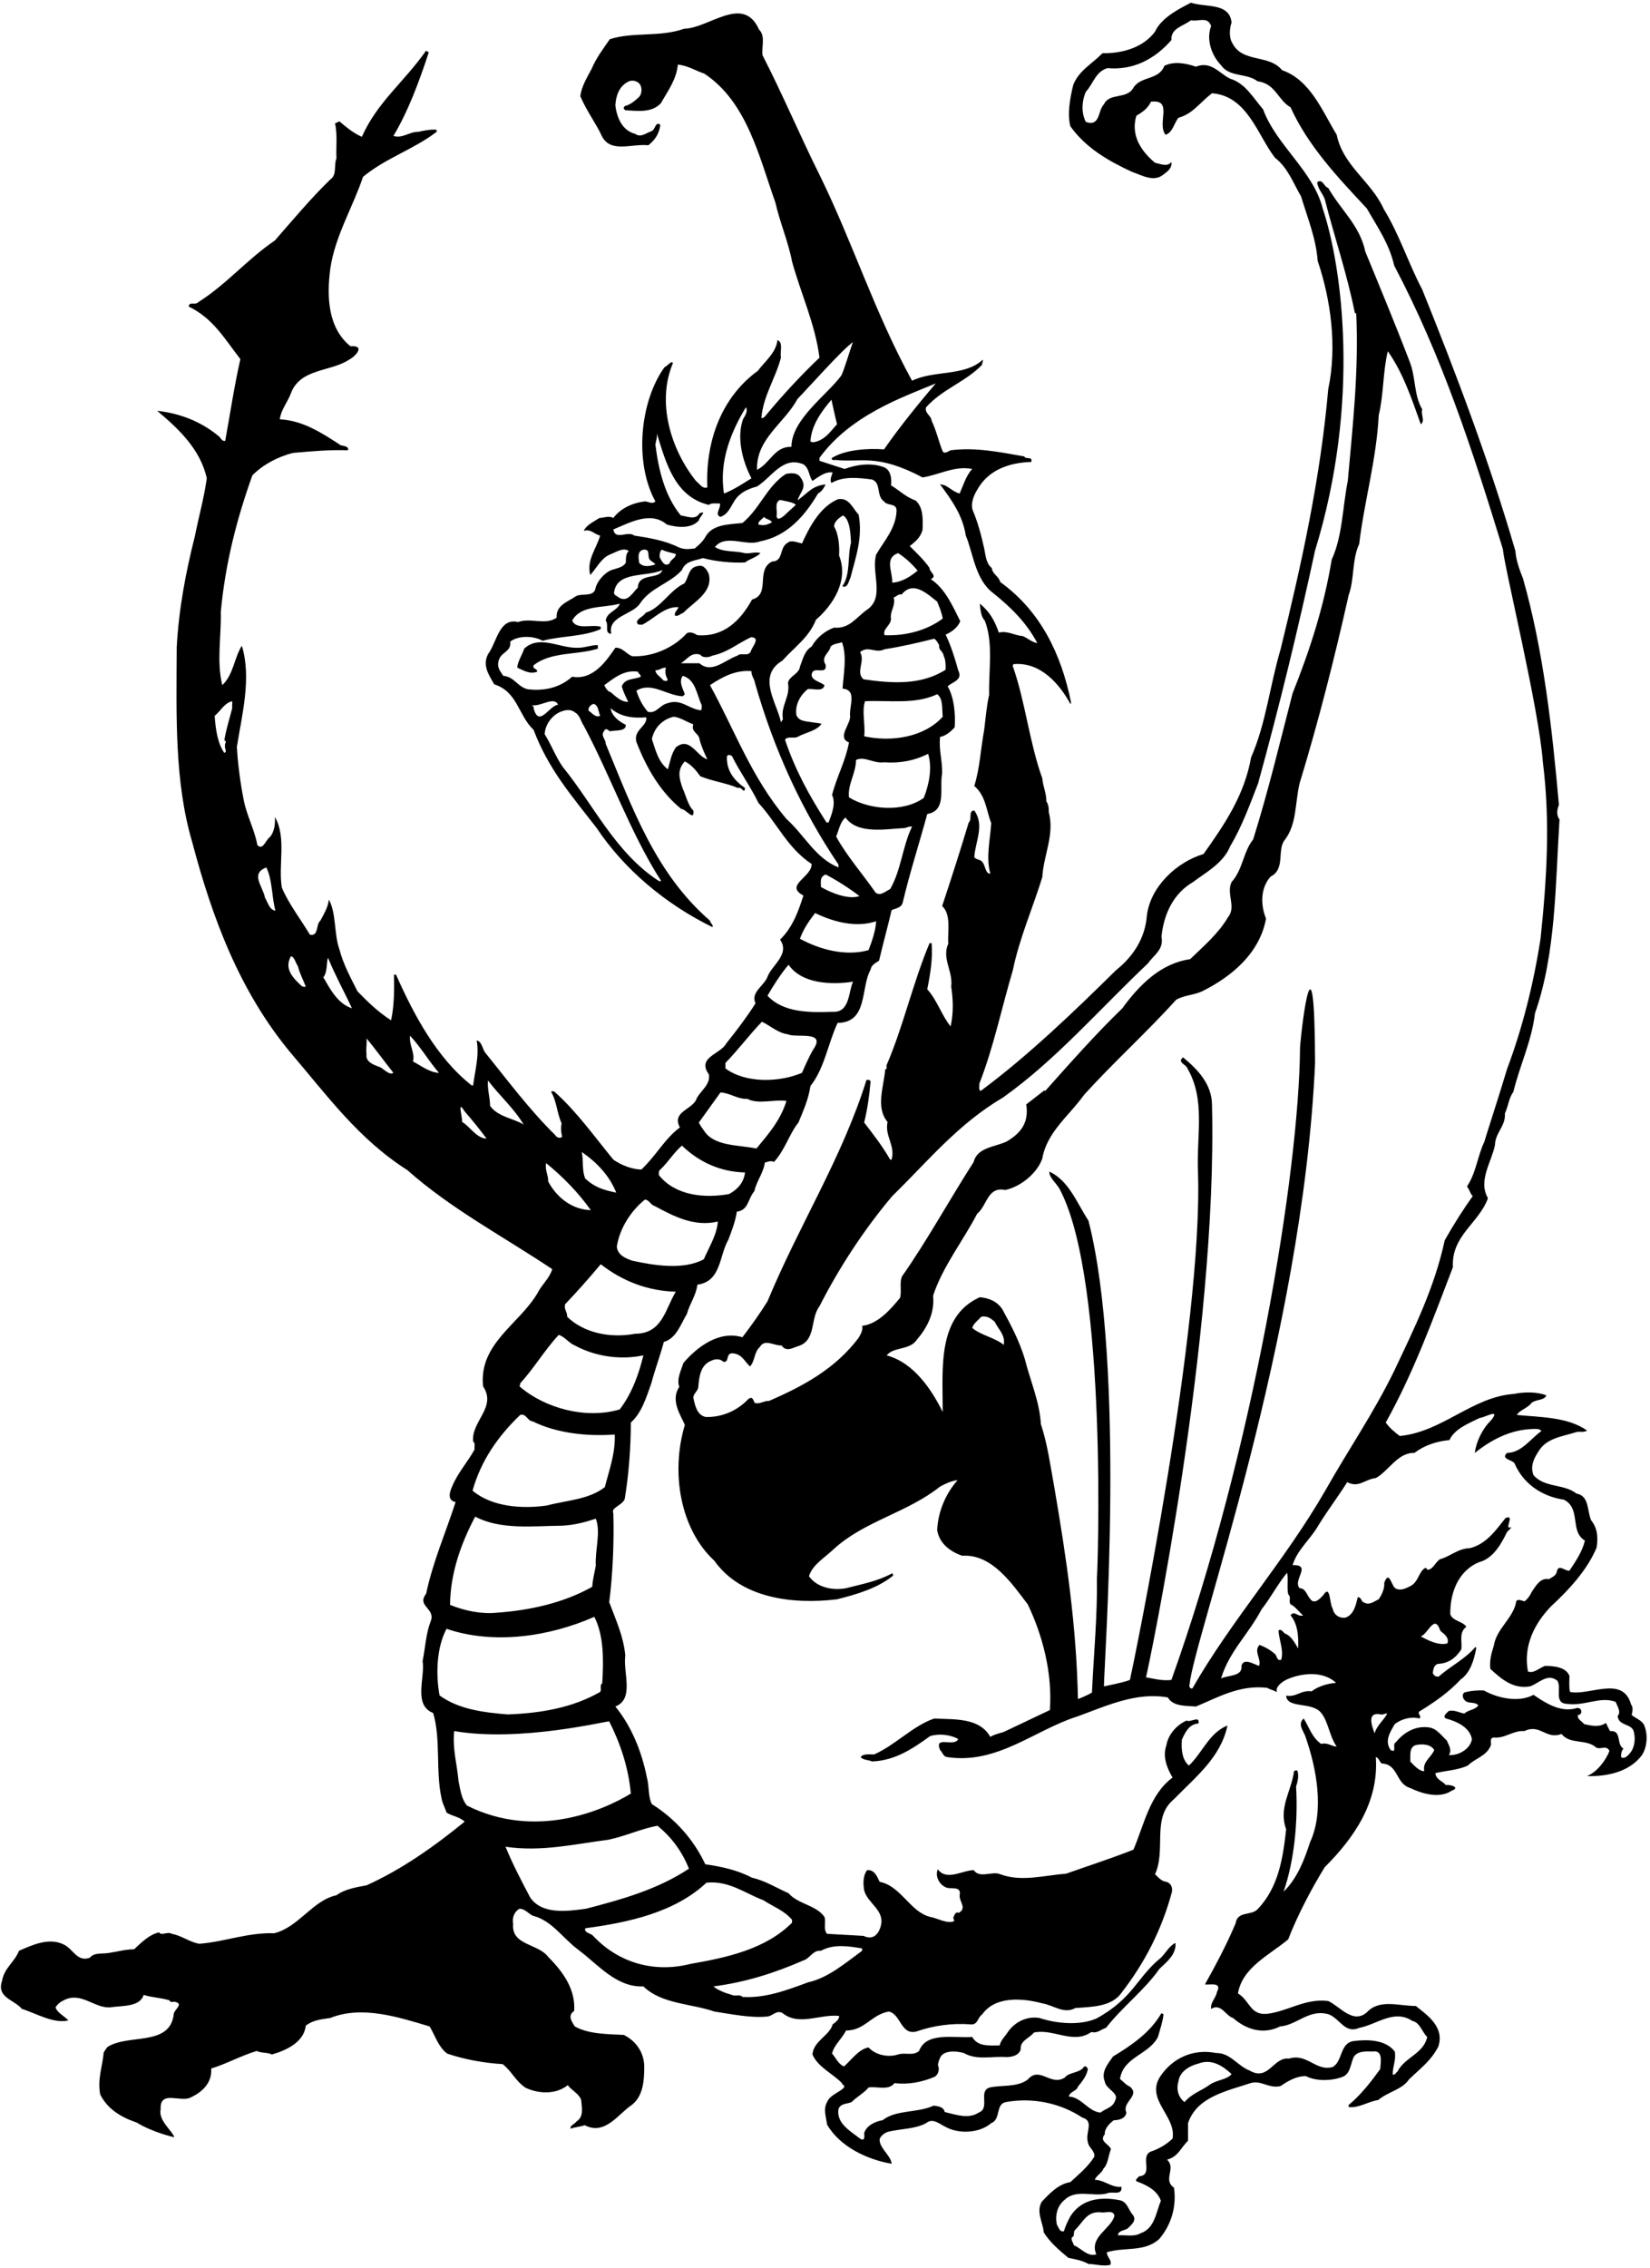 <?xml version="1.0" encoding="UTF-8"?>
<svg xmlns="http://www.w3.org/2000/svg" xmlns:xlink="http://www.w3.org/1999/xlink" width="452pt" height="621pt" viewBox="0 0 452 621" version="1.1">
<g id="surface1">
<path style=" stroke:none;fill-rule:nonzero;fill:rgb(0%,0%,0%);fill-opacity:1;" d="M 450.25 472.102 C 449.371 470.902 448.172 470.578 446.973 469.621 C 447.211 468.742 447.449 467.461 446.812 466.742 C 444.57 458.66 435.449 464.422 430.09 463.301 C 429.77 461.941 429.93 460.34 429.93 458.902 C 428.973 456.5 425.77 456.18 423.211 456.18 C 421.691 456.742 420.09 458.34 418.57 457.699 C 417.211 450.66 420.41 444.5 424.891 439.859 C 429.852 435.301 434.891 429.781 437.371 423.781 C 437.852 420.82 437.531 418.34 435.852 416.262 C 434.73 413.539 435.371 409.621 431.852 408.98 C 428.41 406.262 423.133 407.461 420.09 403.941 C 419.133 401.539 420.172 399.379 421.449 397.461 C 423.531 393.859 427.852 393.379 431.449 392.262 C 432.41 391.781 434.012 392.422 434.73 391.699 C 429.449 388.02 422.25 388.102 415.531 387.461 C 416.25 386.102 418.492 385.621 419.531 384.18 C 420.73 383.141 423.051 383.539 423.609 382.102 C 421.051 381.059 417.449 381.141 414.73 381.699 C 403.289 382.5 395.133 392.102 383.449 393.219 C 381.852 392.02 380.73 391.059 379.609 389.539 C 387.211 375.941 392.492 361.379 398.012 346.98 C 397.531 338.34 405.133 334.98 407.609 328.102 C 404.812 323.301 408.652 318.102 409.531 313.539 C 409.609 310.102 412.492 308.422 412.25 304.898 C 413.211 302.82 413.289 300.738 414.57 298.98 C 416.332 291.699 419.609 285.059 420.492 277.461 C 426.25 261.141 426.09 241.859 427.211 224.422 C 426.332 223.219 426.492 221.781 427.051 220.422 C 425.211 199.621 422.812 178.102 417.211 158.422 C 416.25 156.02 415.289 153.379 415.133 150.898 C 408.09 126.66 398.973 102.5 389.609 79.301 C 385.77 72.02 383.449 64.418 379.051 57.219 C 375.691 49.699 367.93 45.461 366.172 36.898 C 362.328 30.66 359.051 21.938 351.211 19.219 C 347.609 14.738 340.328 17.379 337.531 11.699 C 336.648 10.258 336.812 7.777 337.371 6.18 C 336.812 0.66 330.328 2.098 326.25 0.738 C 322.648 2.578 318.09 4.98 316.41 8.66 C 313.289 12.898 307.691 14.66 302.012 14.578 C 298.812 17.777 295.609 19.301 294.012 23.219 C 293.129 26.82 292.328 31.219 293.211 34.578 C 297.449 40.5 303.531 44.02 310.09 47.059 C 312.73 47.938 316.09 50.02 318.73 47.777 C 319.77 46.98 321.129 46.098 320.891 44.34 C 319.77 45.859 317.77 44.82 316.41 44.578 C 312.57 41.379 309.691 37.059 311.289 31.699 C 313.051 30.66 314.488 29.617 315.289 27.859 C 321.531 27.059 316.812 33.859 319.289 36.898 C 321.211 36.34 321.609 33.777 322.812 32.258 C 326.812 31.141 328.57 28.18 332.012 25.539 C 341.77 26.258 344.57 37.219 349.289 43.219 C 352.812 45.938 354.328 50.258 356.41 53.777 C 358.25 59.859 360.492 65.219 360.969 71.461 C 364.57 82.098 366.328 94.898 363.852 106.578 C 361.691 131.219 356.492 154.578 350.812 177.777 C 347.852 187.699 346.812 198.102 342.73 207.379 C 340.891 217.699 335.609 225.539 329.691 233.859 C 322.41 236.02 315.129 242.738 314.172 250.738 C 313.691 256.898 310.488 261.859 305.691 265.699 C 294.25 276.98 281.691 289.059 268.648 298.738 C 267.93 298.34 268.41 297.461 268.25 296.82 C 272.172 286.82 274.41 275.941 277.449 265.699 C 279.289 256.82 282.891 248.738 285.531 240.18 C 285.852 234.18 288.969 228.5 287.289 222.34 C 287.371 221.301 287.129 220.102 286.648 219.461 C 286.648 217.141 285.691 215.301 285.531 213.141 C 282.012 203.461 280.891 192.18 277.449 182.422 C 277.449 182.18 277.449 181.938 277.691 181.859 C 285.051 181.219 290.25 187.301 293.211 192.738 C 293.449 192.66 293.371 192.422 293.371 192.18 C 290.648 178.898 284.969 167.301 274.012 159.379 C 273.609 157.777 271.852 157.219 271.691 155.539 C 270.09 154.258 270.012 152.102 269.609 150.18 C 268.809 146.578 267.852 142.98 266.488 139.777 C 265.77 137.777 266.891 135.379 267.852 133.859 C 270.891 128.578 276.648 126.66 282.488 126.5 C 282.969 124.82 281.051 125.938 280.57 124.98 C 274.09 123.859 267.449 122.418 260.41 123.301 C 259.77 123.539 258.809 124.418 258.25 123.617 C 257.211 121.141 256.488 117.859 255.211 115.219 C 255.051 113.699 253.211 113.141 253.691 111.539 C 258.172 106.5 264.57 104.578 269.051 99.859 C 268.969 99.379 269.371 99.059 269.211 98.5 C 264.25 103.141 255.852 101.301 249.852 104.258 C 239.609 85.617 233.77 66.82 224.648 48.18 C 219.211 37.301 214.41 25.859 208.891 15.141 C 208.57 12.82 209.77 9.859 207.93 8.098 C 203.609 -1.66 194.172 7.777 187.449 7.859 C 180.73 10.258 173.449 8.66 167.051 10.738 C 165.211 13.379 163.289 15.938 162.09 18.82 C 160.809 21.219 159.289 23.699 158.969 26.34 C 160.648 30.34 163.289 33.777 164.969 37.461 C 167.449 41.938 173.051 39.301 177.609 39.777 C 179.531 38.258 180.57 36.578 180.891 34.18 C 179.531 33.059 179.531 35.617 178.41 35.938 C 176.969 36.418 175.531 37.777 174.012 36.66 C 170.488 35.777 168.969 32.258 168.57 28.82 C 168.73 26.34 169.531 23.777 171.852 22.5 C 172.891 21.777 174.488 22.02 175.289 23.059 C 175.93 24.02 175.852 25.617 175.129 26.5 C 174.09 27.461 172.648 28.738 171.289 28.98 C 170.73 29.379 170.73 29.777 171.289 30.18 C 174.891 30.418 178.57 30.898 181.051 28.258 C 182.891 24.98 185.289 21.859 185.691 17.699 C 188.41 17.938 190.57 19.379 192.969 20.18 C 204.648 27.938 207.93 42.898 212.41 55.461 C 213.609 60.82 216.012 66.418 216.969 71.617 C 219.449 80.578 223.289 88.66 224.488 97.938 C 219.371 102.82 214.328 108.258 209.691 113.859 C 209.531 114.18 208.809 114.66 208.57 114.418 C 209.129 108.258 212.41 103.699 213.93 97.938 C 213.609 96.34 214.648 93.699 212.969 93.141 C 212.648 96.578 209.289 99.219 207.609 101.539 C 197.77 108.66 193.211 120.66 193.77 133.461 C 192.41 133.938 191.77 132.578 190.648 131.699 C 183.691 122.98 179.852 110.098 184.328 99.461 C 184.09 98.5 182.809 100.258 182.012 100.578 C 175.289 109.938 173.691 126.66 179.531 137.301 C 178.648 138.18 177.609 137.301 176.648 137.301 C 173.289 137.699 169.93 139.219 168.012 141.859 C 166.891 141.141 165.449 141.777 164.172 141.859 C 162.73 142.82 160.57 143.777 159.93 145.379 C 161.852 144.738 162.809 146.34 164.41 146.66 C 163.289 150.422 160.648 153.379 161.691 157.461 C 163.449 155.539 164.648 152.898 167.051 151.859 C 168.73 151.219 170.809 149.777 172.25 150.898 C 171.449 151.539 171.449 152.82 171.449 154.02 C 170.891 155.219 169.289 155.539 168.012 155.938 C 165.93 156.422 163.371 159.219 163.051 161.461 C 162.25 163.461 159.449 162.422 157.852 163.219 C 155.531 164.82 152.25 165.699 152.488 169.141 C 149.449 171.301 145.289 169.059 141.93 170.34 C 136.73 169.059 136.09 175.938 133.688 179.141 C 132.09 182.258 133.93 184.82 135.371 187.379 C 141.852 189.461 141.93 195.859 146.172 199.859 C 150.25 210.66 156.57 217.859 163.449 226.738 C 170.969 238.02 182.25 247.539 195.129 253.859 C 195.609 253.379 194.488 252.738 194.488 252.102 C 179.531 239.141 173.289 221.379 165.93 203.699 C 165.93 202.262 164.41 201.539 165.531 200.102 C 165.93 199.219 166.648 199.938 167.051 200.262 C 168.57 199.859 171.449 200.422 171.449 198.5 C 169.531 197.539 167.531 196.02 167.289 193.938 C 169.93 196.262 173.289 196.738 177.051 196.422 C 177.371 198.898 173.449 199.859 174.328 203.141 C 176.969 210.02 180.809 216.82 186.648 221.539 C 187.852 221.461 190.328 225.141 189.93 221.941 C 188.41 220.5 187.852 217.621 187.051 216.02 C 186.09 213.301 185.371 210.82 187.609 208.5 C 189.371 209.379 190.57 210.82 191.852 212.578 C 195.211 213.941 199.051 214.422 202.172 215.781 C 203.289 215.301 203.852 217.699 204.09 215.781 C 201.211 213.781 198.969 211.141 199.129 207.141 C 199.531 206.422 199.93 206.82 200.488 206.98 C 202.648 211.379 205.691 215.539 207.77 219.859 C 212.969 225.539 215.691 232.18 222.328 236.578 C 222.488 240.18 214.73 242.422 220.09 245.219 C 218.648 249.699 217.129 253.941 213.691 257.301 C 216.488 261.301 211.449 264.262 210.25 267.461 C 209.371 269.941 205.531 271.699 206.969 274.738 C 204.809 278.18 201.93 282.02 198.969 285.699 C 197.371 288.738 190.809 289.461 194.172 294.18 C 194.73 296.82 192.09 298.578 190.891 300.66 C 190.012 303.859 183.852 304.262 186.25 308.738 C 182.09 311.781 179.852 316.34 175.691 320.262 C 173.051 320.18 170.172 319.059 168.012 317.539 C 162.648 310.98 157.93 304.34 151.93 298.98 C 151.531 298.738 151.289 298.738 150.969 298.98 C 152.488 301.461 152.57 304.82 153.852 307.621 C 153.609 308.738 153.691 310.262 154.012 311.219 C 153.531 311.859 152.488 311.539 152.09 310.82 C 144.809 303.621 139.289 296.102 133.051 288.422 C 132.09 287.301 132.09 285.219 130.57 284.898 C 131.371 288.98 130.09 293.219 129.609 297.219 C 129.449 297.219 129.371 297.219 129.211 297.219 C 119.609 289.699 113.289 277.699 108.488 266.898 C 108.328 266.898 108.09 266.898 107.93 266.898 C 108.008 270.898 108.008 275.461 107.129 279.379 C 103.688 277.219 100.648 274.262 97.93 271.461 C 96.008 267.621 94.09 264.18 92.969 259.941 C 91.449 255.621 92.168 250.102 90.09 246.34 C 89.848 248.5 88.73 250.262 87.77 252.102 C 86.488 253.059 87.371 256.5 84.891 255.941 C 82.41 251.781 79.051 247.461 77.211 243.059 C 76.168 236.898 78.57 229.301 75.289 223.699 C 75.449 225.379 75.211 227.781 73.93 229.219 C 72.809 229.941 72.008 233.059 70.488 231.379 C 69.848 227.539 67.609 223.301 66.809 219.301 C 65.848 214.5 65.129 209.059 64.891 204.5 C 66.25 195.859 68.969 185.699 66.25 176.82 C 64.09 180.258 64.008 184.66 60.891 187.621 C 59.289 180.98 60.648 174.422 60.488 167.461 C 61.77 154.02 64.891 142.02 69.129 130.18 C 72.008 127.219 76.168 125.059 80.25 124.02 C 85.93 123.539 90.008 123.141 95.289 123.301 C 95.77 122.258 94.09 122.098 93.371 121.938 C 88.328 118.66 83.051 115.141 76.648 114.82 C 76.969 112.18 78.73 110.258 79.691 107.699 C 82.25 100.82 90.57 101.859 95.609 98.5 C 97.371 97.617 100.25 94.5 96.008 94.82 C 89.848 89.859 89.449 81.301 90.488 73.539 C 91.77 64.66 96.73 56.578 99.449 48.418 C 105.77 43.219 113.211 40.98 119.609 36.098 C 119.609 35.938 119.609 35.699 119.609 35.539 C 118.25 35.379 116.25 35.699 114.648 36.098 C 112.172 36.02 110.25 38.02 107.77 37.219 C 111.77 30.578 114.891 22.18 117.371 14.578 C 117.609 14.02 116.891 14.258 116.73 13.859 C 110.809 22.34 103.289 28.02 99.129 37.461 C 96.969 36.578 94.648 34.66 92.969 33.219 C 92.57 33.461 92.168 33.617 91.77 33.777 C 92.488 36.82 92.008 40.18 92.168 43.379 C 91.371 45.219 92.41 47.859 90.488 49.141 C 85.051 54.418 80.41 60.02 75.289 65.859 C 67.531 71.141 62.25 77.699 54.328 82.738 C 53.449 83.699 51.848 82.418 51.691 83.938 C 58.41 87.219 61.371 92.578 65.848 98.34 C 64.168 105.699 63.051 113.301 61.691 120.738 C 60.73 120.898 60.488 119.859 59.93 119.461 C 55.051 115.379 49.129 113.141 43.051 112.5 C 48.809 117.301 54.891 122.98 56.648 130.98 C 55.848 136.578 54.488 141.301 53.367 146.898 C 50.891 156.66 48.969 166.82 48.41 177.219 C 48.328 196.102 47.77 214.02 52.648 230.578 C 58.168 251.461 65.609 271.379 79.531 288.18 C 89.77 300.18 98.25 311.941 111.609 320.422 C 123.449 330.98 138.012 338.66 151.289 347.539 C 150.488 350.102 148.41 351.781 147.289 354.02 C 142.328 362.578 131.129 367.859 132.328 379.621 C 136.172 385.379 129.051 389.141 129.609 394.738 C 130.328 395.219 129.852 396.18 130.012 396.898 C 128.172 400.262 125.289 403.461 123.852 407.062 C 123.211 408.422 122.41 410.898 124.809 411.301 C 122.172 419.461 118.57 427.699 116.73 436.422 C 114.012 439.941 119.531 440.34 117.93 444.102 C 116.648 447.461 116.488 451.379 115.77 454.82 C 116.488 459.461 113.129 466.902 118.648 469.062 C 120.809 476.102 119.289 485.062 120.969 492.5 C 121.211 493.859 121.93 495.062 122.328 496.34 C 123.77 497.301 125.852 497.461 127.289 498.82 C 119.051 505.539 110.172 511.859 100.41 516.262 C 97.77 516.742 94.41 517.301 92.168 518.98 C 85.691 520.34 81.848 527.699 75.129 529.383 C 67.77 529.141 61.371 531.781 54.57 532.262 C 51.848 531.781 49.77 530.02 47.051 529.539 C 45.93 528.82 44.09 530.18 43.609 529.141 C 40.891 529.699 38.73 531.941 36.73 533.781 C 34.328 533.781 32.25 534.422 30.008 534.742 C 28.168 535.141 25.93 534.5 24.57 536.102 C 21.211 537.301 20.09 533.859 17.691 532.582 C 13.531 530.34 8.73 532.66 5.211 534.18 C 3.93 537.383 1.129 538.902 0.57 542.422 C -1.031 546.98 3.848 547.539 6.008 550.102 C 9.688 551.223 14.711 554.258 18.75 553.25 C 17.5 552 15.691 551.141 15.211 549.699 C 15.77 548.742 16.648 548.102 17.691 547.621 C 22.25 545.461 25.691 549.781 30.008 549.699 C 33.367 549.141 38.25 549.699 39.367 546.262 C 41.848 547.062 44.008 546.98 46.488 547.781 C 46.57 548.5 47.531 548.02 48.008 548.18 C 50.41 548.742 47.691 550.34 47.609 551.461 C 46.648 560.422 35.367 556.902 29.609 560.422 C 29.129 560.742 28.809 561.461 28.41 562.02 C 28.09 565.781 26.648 569.301 27.449 573.539 C 29.531 577.621 33.211 579.781 37.449 581.223 C 42 584 47.75 585.25 47.75 585.25 C 47.25 583.5 43.289 580.66 44.008 577.539 C 43.77 572.102 49.609 575.941 52.41 574.262 C 55.449 572.82 58.168 570.262 57.848 566.422 C 62.09 565.141 66.008 562.902 70.328 561.621 C 71.609 562.262 73.211 561.941 74.488 562.582 C 78.41 561.461 83.289 559.223 83.77 554.66 C 85.848 553.141 87.848 552.98 90.488 552.582 C 99.211 549.062 109.371 552.422 117.688 554.902 C 119.289 557.539 120.012 560.422 122.488 562.34 C 127.289 563.941 132.41 564.902 137.691 565.223 C 140.172 567.141 141.051 569.621 143.852 571.621 C 147.211 573.301 152.172 573.703 155.531 570.98 C 156.57 572.422 158.648 573.301 159.211 575.062 C 159.371 577.223 160.012 579.621 157.852 580.98 C 157.531 581.621 156.012 582.02 156.328 582.902 C 157.531 582.422 158.891 582.422 160.172 581.941 C 165.77 584.902 169.531 578.66 173.051 576.422 C 176.172 574.02 176.488 569.781 176.488 565.859 C 176.41 561.859 174.09 558.82 170.891 557.223 C 166.41 556.98 161.371 557.062 157.449 554.902 C 156.648 553.539 155.371 551.941 157.289 550.66 C 157.691 544.742 154.25 539.941 150.172 535.859 C 147.449 532.18 140.012 532.742 140.57 526.82 C 140.25 525.062 140.891 523.461 142.328 522.66 C 143.852 522.742 144.57 523.859 145.93 524.582 C 151.129 525.859 154.012 530.582 158.25 533.781 C 163.77 537.859 168.809 544.262 176.25 543.941 C 181.289 548.82 189.211 548.582 195.691 550.82 C 200.41 551.539 205.77 552.66 210.25 552.18 C 211.691 552.02 212.73 550.34 214.328 551.223 C 218.891 554.902 224.57 551.461 229.852 552.02 C 230.012 552.902 228.891 553.781 228.09 554.34 C 227.289 557.383 222.809 558.902 222.57 562.582 C 224.012 566.02 228.09 567.781 230.648 570.422 C 230.648 570.98 231.531 570.902 231.211 571.621 C 229.852 573.062 227.371 573.621 226.57 575.621 C 225.449 577.461 226.328 579.859 226.57 581.781 C 230.09 587.859 237.609 591.383 244.25 592.5 C 244.09 590.262 240.809 588.18 240.969 585.781 C 241.289 584.742 242.488 583.941 243.449 583.703 C 246.891 582.902 250.809 582.98 253.691 581.383 C 255.609 579.781 257.531 581.781 259.211 582.5 C 262.809 584.422 268.41 584.102 271.531 581.383 C 274.25 580.34 272.648 576.18 275.531 575.621 C 282.969 574.262 290.57 575.941 296.488 579.859 C 299.852 580.82 297.211 583.941 298.012 586.582 C 298.172 588.102 300.012 588.902 299.77 590.582 C 298.09 593.301 295.609 595.301 293.211 597.539 C 289.93 598.02 287.449 600.742 285.371 602.902 C 283.77 605.703 285.691 608.5 285.93 611.301 C 287.609 614.02 290.172 616.18 292.648 618.262 C 294.57 618.66 296.488 618.98 298.172 619.941 C 300.41 620.02 302.172 620.66 304.172 620.18 C 304.648 618.742 303.211 618.18 303.211 616.742 C 308.09 615.223 313.531 616.82 317.609 613.062 C 320.891 609.141 322.328 604.262 321.609 599.062 C 318.41 596.82 322.328 593.781 319.691 591.383 C 322.73 590.582 323.371 588.262 325.449 586.18 C 325.449 584.582 325.449 582.98 325.449 581.383 C 327.852 574.18 336.09 572.582 342.57 570.422 C 345.531 569.539 347.609 572.02 350.812 571.223 C 352.812 569.859 355.051 568.5 357.691 568.5 C 360.73 570.02 364.891 569.781 367.691 568.742 C 369.77 568.02 369.93 565.621 370.57 563.941 C 371.211 561.621 373.852 561.703 375.93 561.781 C 379.051 561.223 378.172 564.902 378.09 566.582 C 375.609 570.02 372.812 573.621 369.449 576.422 C 369.449 576.582 369.449 576.742 369.449 576.98 C 372.328 577.301 374.73 575.461 377.531 575.062 C 380.172 572.82 384.25 572.102 385.93 569.461 C 389.133 566.34 391.93 564.422 394.012 560.422 C 395.77 555.062 391.051 551.859 387.852 549.301 C 383.133 549.301 377.852 547.301 374.41 551.062 C 370.57 554.34 367.051 549.383 363.852 547.941 C 357.449 547.141 352.812 550.82 346.969 551.461 C 342.41 551.781 342.41 547.859 339.129 545.859 C 340.328 538.742 347.609 535.461 352.891 531.062 C 355.371 524.582 359.289 517.141 362.891 511.301 C 370.73 503.461 377.77 493.621 376.891 481.141 C 377.77 481.383 377.77 482.262 378.492 482.902 C 383.133 483.062 382.25 488.422 386.328 489.621 C 389.289 491.062 394.25 492.66 397.691 490.34 C 400.172 489.461 397.211 488.582 396.09 488.82 C 395.133 487.621 393.371 487.383 393.211 485.539 C 396.172 484.82 399.371 484.742 402.09 483.461 C 404.012 481.539 407.051 480.902 408.25 478.262 C 408.812 477.539 407.77 475.941 409.211 475.781 C 412.332 476.102 414.492 473.781 417.609 474.02 C 421.93 471.941 423.449 476.422 427.77 474.82 C 430.09 477.781 434.57 476.102 437.211 478.5 C 438.492 479.223 440.012 477.699 440.891 479.461 C 439.93 482.02 437.449 485.301 434.73 486.34 C 440.25 486.5 446.25 485.223 449.691 480.742 C 451.289 478.5 451.531 474.66 450.25 472.102 Z M 63.609 193.938 C 62.891 196.82 61.93 199.699 61.449 202.738 C 62.41 203.059 61.289 203.781 61.691 204.102 C 61.289 204.898 62.41 205.621 61.449 206.18 C 59.609 203.539 59.051 199.699 58.809 196.02 C 60.488 194.66 61.449 192.5 63.609 192.02 C 63.691 192.422 63.531 193.219 63.609 193.938 Z M 72.57 245.781 C 72.09 242.82 68.41 239.219 72.969 237.539 C 74.648 240.98 74.41 245.539 75.449 249.379 C 73.77 249.141 73.371 247.059 72.57 245.781 Z M 82.57 269.941 C 80.25 267.781 77.77 265.301 79.691 261.859 C 80.648 261.941 80.969 263.699 81.609 264.578 C 82.09 266.578 83.051 268.262 83.77 270.18 C 83.531 270.262 82.891 270.262 82.57 269.941 Z M 88.57 267.621 C 89.77 266.18 89.371 263.539 89.848 262.262 C 91.77 266.98 94.57 272.102 96.41 276.102 C 92.488 274.82 90.488 270.898 88.57 267.621 Z M 103.531 292.02 C 102.328 291.539 100.09 290.738 100.41 288.738 C 100.172 287.461 100.57 285.621 100.41 284.34 C 102.809 287.219 105.289 290.66 107.77 293.781 C 106.41 294.578 105.051 292.34 103.531 292.02 Z M 113.129 290.66 C 113.77 288.422 112.012 286.18 112.328 283.621 C 115.289 286.738 117.289 290.34 120.25 293.781 C 117.688 293.699 115.289 291.781 113.129 290.66 Z M 274.809 300.5 C 289.211 290.262 300.969 276.578 314.488 263.781 C 315.93 261.621 318.891 260.102 318.172 256.5 C 318.812 250.262 321.449 244.66 326.812 241.539 C 330.328 238.898 335.129 236.34 336.969 231.781 C 340.172 226.422 342.328 220.5 344.648 214.5 C 350.492 193.301 355.609 172.258 360.25 150.738 C 372.871 109.82 367.559 72.57 362.328 57.059 C 359.77 46.82 349.609 39.777 346.012 29.938 C 343.129 26.578 341.129 22.82 336.969 21.539 C 334.09 20.18 331.77 16.578 327.609 18.258 C 325.051 17.379 321.691 16.66 318.969 18.02 C 317.449 22.02 312.57 20.738 310.488 24.02 C 308.73 27.301 303.852 25.301 302.41 28.578 C 300.73 30.18 301.449 34.82 297.449 33.379 C 296.25 31.059 296.25 27.938 297.449 25.141 C 299.531 22.898 300.09 19.617 303.371 18.66 C 310.57 19.301 316.41 16.098 320.891 10.98 C 320.648 7.699 324.25 7.141 326.25 5.539 C 328.09 6.02 330.891 4.34 331.77 7.141 C 330.328 10.98 332.012 15.301 334.492 17.859 C 336.812 21.219 341.531 19.938 344.492 22.258 C 349.449 22.898 350.012 27.379 353.531 29.379 C 358.328 39.938 366.328 48.418 374.41 57.059 C 377.289 62.098 380.57 66.738 381.93 72.738 C 395.051 97.617 403.289 122.98 411.691 150.34 C 412.172 155.699 421.609 194.102 422.652 208.738 C 424.73 225.059 423.691 241.059 422.012 257.059 C 420.09 269.461 417.051 281.539 412.812 292.82 C 411.133 298.578 406.891 311.539 406.652 312.578 C 404.812 316.34 404.332 321.301 401.852 324.898 C 402.57 325.699 402.73 326.898 403.449 327.539 C 400.73 331.301 398.172 335.379 395.77 339.621 C 392.973 352.578 387.449 363.699 381.93 375.379 C 376.172 387.141 369.609 396.578 363.129 408.02 C 352.172 427.141 337.129 443.941 326.648 462.34 C 326.09 462.5 325.691 461.941 325.852 461.379 C 327.051 448.5 356.871 366.82 360.25 291.059 C 360.121 252.82 356.684 279.43 356.133 286.84 C 355.871 320.82 343.469 396.961 320.891 460.02 C 318.328 460.34 315.93 459.621 313.93 459.301 C 314.73 456.262 333.621 366.07 332.012 302.422 C 331.93 296.898 328.172 292.898 324.09 289.539 C 322.328 290.898 325.051 291.539 325.289 292.578 C 330.25 301.141 327.77 310.578 328.172 320.82 C 329.621 363.32 310.57 455.461 309.531 460.02 C 307.449 460.82 302.73 461.699 302.41 461.781 C 302.488 454.902 308.371 373.988 298.172 334.262 C 294.891 329.219 292.809 323.301 287.449 320.82 C 287.371 322.578 289.691 324.18 290.488 326.02 C 303.609 351.379 300.648 431.859 300.488 432.02 C 300.648 442.5 299.609 452.98 299.129 463.461 C 298.172 464.102 295.531 465.223 295.289 465.223 C 294.891 445.141 292.09 426.34 288.809 407.219 C 287.77 401.539 286.969 395.461 285.129 389.941 C 284.809 383.859 282.25 378.18 280.73 372.102 C 279.211 367.141 276.969 362.898 274.57 358.5 C 273.129 356.34 270.969 355.461 268.41 355.219 C 256.648 360.5 258.25 374.82 258.25 386.66 C 255.211 380.5 250.328 373.141 242.891 371.141 C 244.809 368.738 249.211 369.781 251.129 366.898 C 253.93 363.621 256.09 359.621 255.609 354.82 C 258.172 346.898 263.93 339.621 267.691 332.34 C 270.41 330.18 270.488 324.82 275.371 325.859 C 279.609 324.98 284.172 321.219 285.531 317.219 C 286.809 309.941 292.891 305.539 297.051 299.699 C 305.289 290.66 314.57 282.262 322.172 273.781 C 324.57 272.422 326.812 272.578 329.289 271.461 C 337.531 267.379 345.129 260.898 346.812 251.539 C 345.211 247.621 345.371 242.98 348.09 240.02 C 352.172 238.02 349.77 232.738 351.93 230.02 C 355.289 225.699 354.73 219.859 356.012 214.5 C 361.211 197.461 365.531 180.422 369.449 162.98 C 371.051 158.578 370.328 153.301 372.328 148.98 C 373.77 137.059 377.051 125.938 377.691 113.699 C 379.051 108.098 378.812 101.777 380.172 96.18 C 384.328 102.02 386.73 109.219 389.211 116.18 C 390.492 115.219 389.133 113.539 389.609 112.098 C 387.289 108.258 387.852 103.219 386.172 99.059 C 382.41 89.219 377.93 78.418 374.012 68.898 C 372.492 61.699 367.371 57.617 363.852 51.461 C 362.73 51.219 362.25 48.738 360.812 49.938 C 361.129 51.938 362.25 52.82 362.891 54.5 C 365.609 65.141 368.969 74.82 371.129 85.617 C 371.289 85.777 371.371 85.859 371.531 85.859 C 372.25 101.699 370.57 116.418 369.211 131.699 C 367.77 138.898 367.77 146.82 364.812 153.219 C 362.652 166.258 358.812 178.02 354.09 189.859 C 350.57 203.461 347.449 216.578 343.289 229.859 C 340.492 233.379 340.492 238.102 337.371 241.539 C 335.852 244.738 338.73 248.34 336.41 251.141 C 333.852 255.539 329.852 258.98 326.012 262.66 C 318.012 263.781 312.09 269.699 307.449 276.102 C 300.09 283.219 292.809 291.461 286.328 298.738 C 286.25 298.738 286.172 298.578 286.09 298.578 C 284.41 299.859 282.809 301.141 281.129 302.422 C 281.93 307.539 279.531 310.34 275.77 312.578 C 272.57 314.102 267.691 314.18 266.73 318.18 C 260.25 328.262 253.691 340.18 247.129 349.461 C 246.328 351.141 247.051 353.539 246.57 355.379 C 244.012 358.5 240.488 362.578 236.172 363.059 C 236.488 364.18 235.77 365.301 235.211 366.34 C 228.809 374.82 220.09 379.539 210.648 383.621 C 209.289 383.539 208.09 384.578 206.809 384.18 C 206.328 383.699 206.328 382.18 205.051 383.059 C 202.09 386.18 198.012 388.102 193.371 388.02 C 190.891 387.539 190.41 384.82 189.93 382.82 C 189.852 381.621 191.211 380.98 191.289 379.781 C 191.531 377.059 191.852 373.859 194.73 372.66 C 195.852 372.102 197.129 371.941 198.172 372.898 C 199.852 373.219 198.73 370.5 200.648 370.578 C 203.211 370.738 203.852 372.66 205.449 374.18 C 206.891 372.66 206.488 370.34 208.172 368.82 C 209.531 366.5 212.09 368.578 214.09 368.422 C 215.371 370.262 217.051 369.141 218.488 368.66 C 223.691 367.219 221.852 361.141 224.488 357.699 C 229.77 347.301 236.648 336.738 244.41 327.539 C 254.25 317.941 262.328 307.859 274.809 300.5 Z M 355.609 451.379 C 354.812 450.102 353.852 448.102 352.172 447.379 C 351.609 447.301 351.211 445.941 350.25 446.422 C 350.25 448.742 351.77 451.859 350.969 454.5 C 349.609 454.902 349.93 453.223 349.051 452.742 C 347.852 451.699 346.328 450.902 345.051 450.422 C 343.289 452.102 345.691 454.5 344.891 456.18 C 343.449 455.699 340.648 453.859 340.09 456.18 C 340.41 459.141 336.41 458.66 334.492 459.621 C 336.73 452.18 342.012 447.539 345.609 440.66 C 348.09 437.539 349.852 434.02 352.57 430.66 C 352.969 432.102 352.492 434.742 352.891 436.578 C 353.852 437.461 352.891 438.34 353.531 439.301 C 354.969 440.02 355.77 441.379 356.969 442.34 C 355.531 442.898 354.57 440.82 353.531 442.34 C 355.531 444.66 355.77 448.262 355.609 451.379 Z M 274.969 368.262 C 272.488 366.262 268.809 365.699 266.328 363.621 C 266.73 362.34 267.852 361.621 268.809 360.578 C 270.328 360.18 271.609 361.141 272.488 361.941 C 273.531 364.102 275.449 365.539 274.969 368.262 Z M 218.488 109.219 C 221.609 106.02 230.547 95.906 233.668 93.668 C 233.188 94.707 231.047 102.043 230.406 102.922 C 226.484 108.203 216.809 114.898 216.809 122.34 C 212.09 122.258 211.129 126.738 207.371 128.66 C 207.129 120.098 214.809 116.02 218.488 109.219 Z M 229.289 116.18 C 227.371 118.258 225.852 120.738 222.57 121.141 C 222.488 120.898 222.172 120.98 222.012 120.98 C 222.172 116.578 225.129 112.5 227.77 109.461 C 228.25 111.699 228.73 113.938 229.289 116.18 Z M 204.328 111.539 C 204.969 112.578 204.09 113.859 203.531 114.82 C 201.691 120.098 203.531 126.578 205.852 130.98 C 203.531 132.422 200.891 134.18 198.328 135.141 C 196.891 126.34 200.328 118.098 204.328 111.539 Z M 168.25 162.02 C 169.211 156.34 177.051 158.102 181.449 156.102 C 180.57 158.82 174.891 156.738 174.73 160.898 C 173.051 162.578 171.691 165.461 168.969 163.219 C 168.57 163.059 168.012 162.66 168.25 162.02 Z M 176.488 150.5 C 178.09 150.5 177.371 151.938 177.852 153.059 C 178.328 153.777 179.051 153.859 179.531 154.578 C 178.09 154.98 176.41 155.461 175.129 154.18 C 174.891 152.898 174.488 150.66 176.488 150.5 Z M 181.289 150.5 C 182.488 151.141 183.852 151.301 185.129 151.699 C 185.211 152.82 183.691 153.141 183.371 154.34 C 181.93 155.301 181.289 153.539 180.73 152.66 C 180.648 151.859 180.73 151.059 181.289 150.5 Z M 146.172 193.938 C 146.41 193.461 145.77 193.379 145.77 193.141 C 148.328 193.461 151.77 190.578 152.891 192.98 C 150.488 193.141 147.609 199.461 146.172 193.938 Z M 181.051 241.141 C 180.891 241.621 180.57 241.141 180.328 241.141 C 168.488 233.379 162.648 220.422 154.172 210.02 C 152.25 207.301 151.129 204.102 149.211 201.059 C 149.289 198.422 151.289 195.781 153.609 194.898 C 154.891 194.34 156.488 194.18 157.449 195.059 C 158.969 195.859 159.129 197.699 159.93 198.738 C 167.371 212.738 172.73 228.18 181.051 241.141 Z M 162.648 192.738 C 164.012 193.219 163.852 194.82 164.41 196.02 C 162.969 196.578 162.172 195.141 161.289 194.66 C 160.891 193.938 161.852 192.898 162.648 192.738 Z M 156.73 185.301 C 153.531 188.18 149.371 189.301 144.57 188.738 C 141.77 188.102 140.891 185.301 137.852 185.059 C 137.129 183.859 136.09 182.898 136.57 181.059 C 137.051 178.5 140.172 178.578 139.77 175.699 C 142.012 173.938 146.25 174.102 148.648 175.461 C 153.609 174.102 159.691 174.422 164.57 172.258 C 164.57 172.02 164.57 171.859 164.57 171.621 C 162.012 170.898 157.93 172.578 156.73 169.938 C 159.211 165.539 165.289 166.578 169.77 165.301 C 169.289 167.141 166.172 167.621 165.93 169.938 C 166.891 171.141 165.449 173.461 167.449 173.539 C 166.41 168.738 173.289 168.34 175.289 165.301 C 178.25 160.82 183.449 159.859 186.809 156.102 C 187.77 153.539 190.488 153.539 192.57 152.82 C 196.172 153.777 200.25 154.18 204.09 154.02 C 205.289 153.059 207.211 152.66 208.328 151.461 C 206.891 150.98 205.77 151.699 203.93 151.461 C 201.289 150.738 198.172 151.301 195.852 149.777 C 198.809 146.102 204.41 149.699 208.172 148.258 C 215.691 146.82 220.488 141.219 224.09 135.141 C 225.211 134.5 225.609 133.699 226.172 132.66 C 222.488 132.98 221.301 135 218.5 137 C 219.141 134.68 221.289 133.461 219.289 130.738 C 218.41 129.301 216.57 129.539 215.289 129.777 C 210.012 133.219 208.172 139.301 203.371 143.219 C 199.609 143.621 195.129 143.539 193.211 147.059 C 192.488 148.34 191.371 149.301 190.328 150.18 C 188.41 150.422 187.289 150.5 185.691 149.777 C 182.172 148.02 177.93 147.301 173.77 146.66 C 171.93 145.219 168.57 148.102 168.012 144.98 C 172.172 143.301 178.172 139.777 182.648 143.621 C 185.289 144.422 189.371 144.898 191.449 142.5 C 191.531 141.621 193.93 139.621 191.609 140.578 C 190.57 142.5 188.172 141.379 186.488 141.141 C 182.172 135.859 180.41 128.82 179.531 121.699 C 179.691 120.738 180.09 119.777 179.93 118.66 C 182.41 126.66 184.809 136.02 194.172 138.258 C 194.969 137.621 196.172 137.938 197.211 137.859 C 197.531 139.219 195.609 140.898 197.371 141.539 C 200.172 140.578 200.41 137.301 202.57 135.539 C 203.852 134.34 205.852 133.617 207.371 133.219 C 211.531 130.578 214.41 124.82 220.09 127.141 C 221.77 128.34 221.449 130.098 222.57 131.699 C 224.25 130.578 226.09 129.059 228.09 129.379 C 227.852 130.258 227.211 131.301 227.77 132.258 C 231.051 130.34 235.051 130.82 238.891 131.301 C 241.531 132.34 239.93 135.777 242.172 137.301 C 243.129 138.66 245.531 137.621 245.609 139.777 C 245.449 144.66 242.25 148.02 240.012 151.859 C 238.57 156.898 242.57 163.699 237.371 167.059 C 234.488 169.141 232.648 172.258 228.488 171.859 C 226.09 172.738 223.77 174.5 222.328 177.059 C 220.41 178.18 219.93 180.5 219.129 182.578 C 218.891 184.578 216.25 185.059 215.852 186.98 C 216.57 190.82 213.77 193.219 214.488 196.98 C 214.172 197.219 214.172 197.539 213.93 197.781 C 212.891 192.5 207.211 185.141 214.328 180.898 C 217.691 177.141 221.609 174.578 223.531 169.699 C 228.25 165.621 232.57 158.898 229.852 152.102 C 230.012 149.699 229.77 146.34 228.488 144.18 C 228.488 142.82 229.93 141.699 230.969 141.141 C 232.891 142.422 232.969 146.102 233.129 148.578 C 232.09 152.422 233.07 157.258 230.75 160.535 C 232.191 161.176 232.434 159.258 232.996 158.133 C 234.355 152.691 236.41 147.301 235.211 140.898 C 233.691 139.461 232.648 136.02 229.449 136.738 C 224.57 138.898 221.77 144.258 219.691 148.82 C 218.488 148.578 216.809 147.777 215.852 148.578 C 213.289 149.938 214.809 153.699 211.449 153.777 C 206.891 156.18 211.211 162.738 206.012 164.18 C 202.891 169.859 198.328 174.5 191.051 173.938 C 190.25 173.461 189.211 172.898 188.172 173.379 C 184.648 177.301 178.891 179.938 173.211 179.699 C 171.609 179.141 170.488 177.219 168.57 177.379 C 166.09 180.98 162.488 186.34 156.73 185.301 Z M 209.289 141.539 C 209.852 142.258 211.211 142.258 211.449 143.059 C 210 143.75 209.211 144.02 207.77 143.621 C 207.531 142.82 208.891 142.102 209.289 141.539 Z M 213.691 136.898 C 215.25 137.25 217.441 137.531 218 138.25 C 217.25 139 216.699 139.391 214.75 141.25 C 214.109 141.73 212.891 142.738 212.73 141.301 C 213.051 139.859 212.012 137.621 213.691 136.898 Z M 226.969 225.219 C 226.809 225.219 226.57 225.219 226.41 225.219 C 221.691 217.859 217.852 210.898 215.051 202.578 C 215.691 201.461 217.449 202.34 218.488 201.781 C 220.648 200.578 223.852 200.102 225.051 198.18 C 223.93 197.938 222.25 197.781 220.809 197.539 C 219.609 197.301 218.73 197.059 218.172 195.859 C 217.691 192.898 219.371 190.262 221.211 188.738 C 222.488 188.34 225.449 189.699 225.852 187.621 C 224.648 186.66 222.57 186.422 222.328 184.898 C 222.488 181.938 226.648 185.219 226.172 182.02 C 224.73 179.859 227.289 178.738 227.531 177.059 C 228.41 176.18 229.609 176.258 230.648 175.859 C 232.09 179.777 231.051 184.66 230.809 188.578 C 234.969 188.898 232.488 193.539 232.891 196.262 C 232.809 198.578 229.289 202.02 232.57 203.301 C 231.609 208.5 229.211 212.66 227.93 217.699 C 229.051 219.941 227.852 222.98 226.969 225.219 Z M 231.609 223.859 C 234.969 228.578 242.73 226.98 247.93 226.738 C 248.488 226.578 249.051 226.262 249.852 226.34 C 247.211 231.781 246.891 238.18 243.852 243.461 C 242.488 244.102 241.211 245.461 239.852 244.422 C 236.488 239.539 231.852 234.262 229.051 229.059 C 229.77 227.461 230.09 225.141 231.609 223.859 Z M 232.57 218.34 C 232.172 214.738 234.488 211.781 234.488 208.102 C 236.891 206.98 239.289 209.141 242.172 208.738 C 246.41 209.059 250.41 208.34 254.25 206.422 C 255.449 210.262 254.488 214.898 253.051 218.5 C 247.449 222.5 238.172 221.781 232.57 218.34 Z M 236.73 201.621 C 237.129 198.66 236.012 194.82 236.969 192.02 C 243.449 191.699 250.648 192.98 256.73 190.102 C 258.41 191.301 258.012 194.102 258.25 196.262 C 253.289 201.781 244.41 203.301 236.73 201.621 Z M 236.57 186.02 C 234.25 184.102 237.129 181.059 235.609 178.578 C 237.852 176.66 239.852 179.059 242.328 177.777 C 247.051 177.059 251.371 176.02 255.93 174.898 C 256.648 175.379 256.891 176.102 257.289 176.66 C 257.051 178.102 258.328 178.258 258.488 179.539 C 259.051 180.66 259.051 181.938 259.051 183.379 C 252.328 187.699 244.328 187.141 236.57 186.02 Z M 242.328 173.938 C 241.691 172.258 243.93 171.379 244.09 169.539 C 243.691 167.301 245.449 165.938 244.809 163.621 C 245.531 163.379 246.25 162.5 246.969 162.82 C 250.172 158.82 254.012 162.66 256.73 164.738 C 257.289 166.102 258.012 167.859 258.25 169.379 C 254.012 172.578 248.172 174.18 242.328 173.938 Z M 244.41 159.539 C 244.57 156.5 242.172 152.898 246.012 151.461 C 247.93 152.66 249.852 154.422 251.371 156.258 C 249.449 157.859 246.969 159.461 244.41 159.539 Z M 182.809 185.859 C 183.211 186.82 181.691 186.5 181.449 186.02 C 180.809 185.219 179.609 184.66 179.531 183.539 C 180.57 183.621 181.371 182.738 182.41 182.82 C 182.172 183.859 182.25 184.898 182.809 185.859 Z M 167.289 189.539 C 166.488 189.379 165.852 188.34 165.531 187.621 C 168.012 185.859 170.891 183.301 174.73 183.938 C 174.969 184.578 175.449 184.578 175.531 185.301 C 173.609 186.18 171.289 185.621 170.328 187.938 C 170.809 189.621 171.371 190.66 172.09 192.18 C 170.172 192.262 168.73 190.738 167.289 189.539 Z M 177.449 194.898 C 175.852 192.98 175.051 191.301 174.328 189.141 C 178.488 186.578 182.648 190.5 187.051 190.66 C 187.211 190.5 187.449 190.262 187.609 190.102 C 187.051 188.578 185.852 186.578 187.051 185.059 C 190.648 186.18 190.809 190.18 192.25 193.141 C 192.172 193.621 192.328 194.18 192.012 194.5 C 188.648 194.18 186.648 191.219 182.809 192.578 C 180.73 193.059 179.77 195.539 177.449 194.898 Z M 185.129 204.66 C 183.852 206.578 183.609 208.422 182.969 210.66 C 180.328 208.738 179.531 205.219 178.57 202.34 C 179.289 199.219 181.449 196.98 184.57 196.262 C 186.488 196.5 188.09 197.699 189.93 198.34 C 189.211 200.422 191.371 200.738 191.609 202.34 C 192.012 204.18 193.051 206.422 193.77 207.938 C 190.809 207.059 188.969 201.539 185.129 204.66 Z M 191.609 181.621 C 189.93 181.621 188.41 181.621 186.488 181.621 C 187.93 180.898 189.371 178.34 191.852 179.301 C 192.57 180.258 194.25 180.02 195.129 179.539 C 199.289 178.66 201.852 176.34 205.691 174.5 C 208.57 174.5 205.93 177.219 205.691 178.34 C 204.969 179.938 202.969 178.578 202.012 179.539 C 198.57 180.738 194.969 184.578 191.609 181.621 Z M 215.449 224.262 C 205.77 212.82 201.211 199.781 194.488 187.621 C 197.609 185.539 201.371 183.379 205.852 183.781 C 205.77 184.98 206.648 185.859 206.809 186.98 C 212.012 205.301 219.691 221.941 229.691 236.738 C 229.691 236.98 229.691 237.301 229.691 237.539 C 223.289 234.898 220.57 228.898 215.449 224.262 Z M 235.449 245.379 C 232.41 246.422 227.691 244.5 224.891 242.898 C 224.891 241.379 224.488 240.18 226.172 239.461 C 229.289 241.059 232.73 243.301 235.449 245.379 Z M 223.289 250.02 C 228.41 252.5 234.57 254.102 240.012 252.262 C 239.852 254.898 238.891 257.699 237.93 260.18 C 231.609 261.941 224.57 260.02 219.129 257.059 C 220.172 254.262 221.531 252.34 223.289 250.02 Z M 216.012 264.18 C 219.691 269.461 227.77 269.699 233.691 268.82 C 232.41 271.379 232.891 277.379 228.09 277.059 C 221.691 277.301 214.57 277.301 210.25 272.66 C 211.852 269.859 213.852 266.738 216.012 264.18 Z M 198.73 291.059 C 202.172 287.539 205.449 283.141 208.73 279.781 C 211.051 280.898 213.129 282.898 215.852 283.219 C 218.012 284.34 226.57 282.02 222.73 287.461 C 221.609 289.379 220.648 291.621 219.691 293.781 C 213.449 296.422 204.25 296.66 198.73 292.578 C 198.73 292.102 198.73 291.621 198.73 291.059 Z M 197.371 299.141 C 200.012 299.301 202.172 301.059 204.73 300.898 C 207.691 302.5 212.012 300.98 215.449 301.461 C 213.77 306.738 210.809 310.18 207.211 314.5 C 202.172 313.461 195.531 313.941 192.809 309.539 C 192.328 308.82 191.77 308.18 191.449 307.379 C 193.449 304.66 195.211 302.102 197.371 299.141 Z M 180.73 320.422 C 183.129 318.18 184.41 315.781 186.809 313.699 C 191.449 318.18 197.289 320.898 204.09 321.059 C 203.77 323.781 202.09 325.699 199.691 326.98 C 192.809 328.18 184.969 327.379 180.488 321.781 C 180.57 321.379 180.328 320.82 180.73 320.422 Z M 176.648 328.5 C 177.852 328.5 178.172 329.941 179.371 330.262 C 184.57 333.059 190.172 336.02 196.648 334.5 C 196.41 338.102 194.172 341.621 192.809 344.82 C 187.211 347.859 179.129 346.5 173.211 345.219 C 171.371 344.578 169.211 343.699 168.969 341.379 C 169.77 336.18 172.969 331.461 176.648 328.5 Z M 185.129 353.699 C 182.25 358.422 181.449 365.219 174.012 365.219 C 167.289 366.5 160.012 365.059 155.371 360.578 C 155.449 359.301 154.41 358.5 154.809 357.141 C 158.012 353.781 161.289 350.102 164.57 346.18 C 170.488 350.82 177.531 353.539 185.129 353.699 Z M 168.809 326.578 C 165.371 325.859 163.051 325.219 160.328 322.738 C 159.371 320.578 159.852 317.539 159.371 315.461 C 163.691 318.422 166.969 322.02 168.809 326.578 Z M 126.57 307.219 C 126.809 306.262 125.051 300.738 127.289 304.34 C 129.449 306.82 131.449 309.301 133.289 311.781 C 130.488 311.699 128.73 308.422 126.57 307.219 Z M 134.25 302.82 C 134.25 300.422 133.449 298.34 133.688 295.859 C 136.648 299.859 140.73 303.379 143.449 307.941 C 140.57 306.18 136.41 305.859 134.25 302.82 Z M 150.172 323.539 C 150.25 321.781 149.211 320.422 149.609 318.5 C 154.488 322.5 158.41 326.578 161.852 331.379 C 156.809 331.219 152.648 328.102 150.172 323.539 Z M 142.488 378.82 C 146.172 374.82 149.129 369.781 153.051 365.539 C 154.73 366.02 155.852 367.781 157.449 368.422 C 162.891 371.379 169.77 372.5 176.25 371.141 C 174.969 376.34 173.129 381.539 169.77 385.941 C 160.57 388.66 149.449 385.699 142.488 379.781 C 142.09 379.379 142.648 379.301 142.488 378.82 Z M 142.488 387.461 C 144.09 386.898 144.57 389.219 145.93 389.219 C 152.41 392.422 160.648 393.379 168.41 392.82 C 168.57 398.18 166.891 402.422 165.691 407.219 C 161.289 410.66 155.211 410.82 149.77 412.262 C 143.051 413.219 134.73 412.66 129.449 408.18 C 131.77 399.941 136.41 393.301 142.488 387.461 Z M 130.172 415.301 C 137.129 418.98 145.93 417.859 154.012 417.781 C 157.289 417.621 160.328 416.82 163.211 415.859 C 164.648 419.621 162.969 424.34 163.211 428.742 C 162.891 430.66 162.328 432.5 162.25 434.5 C 154.488 438.898 145.211 440.98 135.93 441.621 C 131.77 442.02 127.211 441.062 123.289 439.461 C 123.371 430.578 126.41 422.422 130.172 415.301 Z M 120.41 464.262 C 119.289 458.18 119.688 450.902 122.328 446.02 C 135.289 450.422 150.41 448.18 162.809 442.742 C 165.449 447.859 165.371 454.742 164.969 460.98 C 164.172 461.379 164.891 462.66 164.41 463.301 C 156.891 467.621 148.172 469.141 139.051 469.461 C 132.172 468.902 125.609 468.02 120.41 464.262 Z M 127.93 494.422 C 126.41 492.66 126.09 490.02 125.609 487.699 C 125.211 483.141 123.93 478.98 124.41 474.02 C 142.703 477.152 166.488 471.141 166.891 471.379 C 169.93 477.383 172.172 484.02 172.809 491.141 C 165.211 495.781 146.703 503.82 127.93 494.422 Z M 145.211 519.539 C 142.891 515.141 140.41 510.422 138.488 505.699 C 148.41 507.141 157.289 504.98 166.648 503.781 C 171.289 502.82 175.449 500.82 180.09 499.941 C 184.172 503.223 186.969 507.301 188.73 511.699 C 180.172 517.383 170.41 520.102 160.57 522.66 C 155.371 523.383 148.41 524.34 145.211 519.539 Z M 162.488 530.102 C 161.93 529.383 159.93 529.301 160.328 528.02 C 172.25 526.422 184.809 523.699 193.531 515.539 C 199.691 514.902 204.172 518.5 209.129 520.34 C 211.93 522.18 214.809 523.141 216.969 525.699 C 216.969 525.941 216.969 526.262 216.969 526.5 C 209.77 533.699 199.289 536.02 189.129 537.781 C 179.051 540.34 169.289 537.383 162.488 530.102 Z M 221.371 542.82 C 215.531 544.98 209.609 547.223 203.371 546.82 C 202.809 546.02 201.371 546.742 200.488 546.262 C 198.73 545.781 196.648 544.98 195.449 543.941 C 204.172 542.82 212.25 540.262 220.09 536.82 C 221.852 536.34 222.648 533.941 224.891 534.18 C 228.41 532.262 232.328 532.902 236.172 533.539 C 236.172 533.781 236.172 533.941 236.172 534.18 C 231.77 537.383 226.891 541.621 221.371 542.82 Z M 300.328 617.301 C 297.93 618.102 296.09 615.543 294.172 614.82 C 294.012 614.102 293.371 613.543 293.609 612.66 C 294.57 612.422 293.852 611.062 294.57 610.582 C 296.73 608.422 297.691 605.539 301.449 605.781 C 302.73 606.102 304.969 604.98 305.289 606.742 C 304.488 610.262 298.25 612.582 300.328 617.301 Z M 331.449 570.82 C 329.051 572.582 326.492 573.223 324.492 575.621 C 322.812 574.34 322.172 572.18 322.812 570.02 C 323.129 567.301 325.77 565.703 328.328 565.062 C 331.852 563.703 334.891 565.621 337.371 567.941 C 336.25 569.461 333.289 569.539 331.449 570.82 Z M 361.93 477.539 C 359.371 475.781 358.652 472.98 357.129 470.578 C 355.289 472.262 357.211 474.02 357.691 475.781 C 360.57 484.02 362.891 495.781 358.891 504.422 C 357.289 509.301 355.449 514.262 351.609 518.02 C 354.492 509.781 355.609 498.98 355.051 489.223 C 355.449 487.941 355.852 486.422 355.449 484.98 C 355.211 484.582 354.73 484.902 354.492 484.98 C 353.77 490.5 350.172 494.98 352.328 500.902 C 351.449 508.82 350.25 516.82 344.492 522.82 C 342.73 524.66 338.969 523.219 338.492 526.66 C 336.012 532.5 333.211 537.781 330.09 543.383 C 331.289 543.621 334.891 542.582 333.371 545.461 C 333.051 547.223 331.531 548.34 331.77 550.102 C 334.492 548.422 335.77 552.02 337.77 552.582 C 341.211 555.621 345.93 557.301 350.652 554.902 C 355.289 554.582 358.652 549.941 364.09 551.621 C 367.129 552.902 368.492 556.98 372.328 555.301 C 377.289 554.34 381.852 550.102 386.891 553.383 C 389.051 553.859 389.609 556.582 390.973 557.781 C 390.012 562.34 384.812 563.383 382.891 567.141 C 382.41 567.539 382.172 568.262 381.531 568.102 C 381.449 565.941 382.492 564.18 382.09 561.781 C 379.609 558.5 374.652 558.422 370.812 558.902 C 366.969 559.461 367.852 564.5 365.051 566.02 C 360.492 567.301 358.09 562.18 353.129 563.703 C 348.73 563.223 347.531 570.02 342.328 566.98 C 338.969 565.703 337.051 562.102 333.129 562.18 C 326.73 560.902 321.211 563.703 318.012 568.34 C 313.449 574.82 322.328 579.383 321.211 585.621 C 319.449 587.301 317.449 588.422 315.129 589.223 C 312.25 590.66 316.09 595.621 312.012 595.941 C 311.77 596.422 310.969 596.66 311.289 597.301 C 314.012 598.262 317.051 599.781 318.012 602.66 C 316.648 605.859 316.328 610.262 312.41 611.543 C 310.73 612.582 308.328 611.941 306.25 612.102 C 306.328 610.742 308.09 610.82 308.969 610.18 C 309.77 609.301 311.531 608.102 310.328 606.5 C 309.129 605.223 308.891 602.98 306.812 602.5 C 301.531 601.461 296.25 602.102 293.211 606.902 C 292.57 608.102 291.852 609.539 291.449 610.98 C 290.25 611.301 290.012 609.859 289.531 609.223 C 288.969 606.582 289.609 604.02 291.691 602.34 C 294.969 599.301 299.691 601.703 303.371 600.582 C 304.648 599.941 307.449 601.383 307.211 598.82 C 304.41 599.062 302.648 596.98 299.93 596.902 C 300.172 595.859 302.012 594.902 302.25 593.859 C 303.531 592.66 303.609 590.262 304.328 588.5 C 303.852 587.062 300.969 586.422 302.648 584.422 C 302.488 582.902 304.09 581.301 305.129 580.582 C 306.57 580.582 308.328 580.102 308.57 578.5 C 307.211 575.539 312.488 573.941 309.531 571.383 C 308.488 570.98 307.77 570.02 306.812 569.301 C 307.691 563.223 314.73 562.66 317.211 557.781 C 317.77 555.703 318.488 553.781 318.73 551.621 C 318.648 551.301 318.25 551.539 318.172 551.223 C 315.211 556.5 309.93 560.102 304.891 563.141 C 303.609 565.062 301.531 567.223 302.648 570.02 C 302.969 572.102 306.57 573.062 305.531 575.062 C 304.891 577.141 302.969 577.301 301.449 578.5 C 298.09 578.18 296.25 574.262 292.809 574.102 C 292.969 572.742 294.969 572.66 295.289 571.383 C 296.57 569.781 297.609 568.582 298.012 566.582 C 297.852 566.18 297.371 565.461 296.891 566.02 C 295.77 567.703 292.809 567.383 291.691 568.902 C 287.77 571.383 284.809 565.621 281.531 569.461 C 278.648 571.621 274.328 570.902 271.129 571.621 C 267.852 572.582 271.371 577.301 268.09 578.5 C 265.289 580.34 261.852 579.062 258.809 578.34 C 258.488 576.902 256.969 576.742 255.77 576.582 C 251.371 578.66 245.531 577.621 241.77 580.582 C 239.77 580.902 237.371 582.02 236.73 584.102 C 236.809 584.98 236.969 586.5 235.609 585.621 C 233.051 583.621 229.051 581.461 229.691 577.539 C 230.25 575.941 231.93 576.18 233.289 575.621 C 234.648 574.18 236.73 573.141 237.93 571.621 C 240.25 571.223 243.371 572.582 245.051 570.422 C 248.891 570.902 252.648 570.102 255.93 568.742 C 256.891 568.262 257.289 567.141 257.129 566.02 C 256.648 565.461 257.289 564.02 257.691 563.141 C 258.891 561.383 262.012 561.621 264.012 562.18 C 267.691 564.262 271.609 562.98 275.77 563.301 C 277.289 563.223 279.051 562.902 279.609 561.223 C 279.371 558.742 282.012 558.18 283.211 556.582 C 288.488 555.383 294.012 559.941 298.969 556.422 C 300.648 556.902 301.691 555.621 302.969 555.301 C 307.449 549.539 313.531 544.98 317.609 539.141 C 319.691 537.141 322.25 535.223 322.012 532.02 C 320.25 532.902 319.449 534.66 318.012 536.102 C 311.449 541.383 310.504 547.184 300.328 552.742 C 295.691 554.742 289.371 554.102 284.73 552.582 C 281.211 552.02 278.012 553.703 276.09 556.422 C 275.371 557.621 274.172 558.582 273.852 560.102 C 270.969 560.102 267.852 560.5 266.328 557.781 C 261.371 558.18 253.77 556.262 251.77 561.621 C 250.09 563.062 248.012 561.941 246.012 562.582 C 243.289 563.461 239.852 562.742 237.93 560.66 C 235.289 561.062 233.129 564.18 231.211 565.859 C 229.531 565.141 229.051 563.539 227.93 562.34 C 228.488 559.941 230.488 558.5 231.77 556.02 C 236.891 556.02 238.648 551.699 243.449 550.82 C 246.809 551.461 246.73 557.461 251.129 556.262 C 255.691 554.66 260.891 553.941 265.93 554.34 C 267.93 554.5 267.77 552.422 269.051 551.621 C 272.648 546.5 280.172 547.141 285.531 548.582 C 288.57 549.062 291.449 551.621 294.57 549.859 C 298.969 549.539 304.57 549.539 307.211 545.699 C 313.531 537.539 318.172 528.66 321.051 518.02 C 321.211 516.66 320.73 515.699 319.531 515.301 C 318.09 515.141 317.371 514.102 316.41 513.223 C 319.531 506.422 315.371 497.781 321.609 492.66 C 327.609 486.5 334.41 481.223 336.25 472.5 C 331.211 474.5 329.371 480.02 325.691 483.461 C 323.852 481.941 323.531 479.062 323.77 476.34 C 324.73 474.262 325.77 472.102 328.328 471.941 C 328.73 469.621 326.09 471.781 325.051 471.141 C 322.328 472.34 320.012 474.98 319.531 477.859 C 318.41 481.062 319.691 484.18 321.211 486.742 C 314.891 491.461 313.449 499.621 310.488 506.5 C 304.41 508.902 298.172 510.902 292.09 513.062 C 286.012 513.539 279.77 515.383 274.012 513.223 C 271.77 512.262 268.41 514.5 266.73 512.102 C 263.531 512.18 259.289 515.141 256.891 511.859 C 256.09 513.859 257.371 515.941 258.809 516.66 C 260.09 517.621 263.449 516.102 262.891 518.98 C 262.73 520.742 264.969 522.5 262.648 523.781 C 261.609 523.383 261.449 524.582 261.129 525.141 C 261.211 525.383 261.371 525.699 261.371 526.102 C 259.211 526.82 256.969 525.301 254.809 524.902 C 249.289 523.539 246.809 516.422 240.969 515.301 C 240.25 513.781 239.531 511.941 237.531 512.102 C 236.41 513.539 236.41 515.781 236.73 517.621 C 237.609 521.219 242.648 523.141 241.211 527.621 C 240.57 529.859 238.969 531.301 236.57 530.102 C 233.531 529.941 229.691 529.699 226.57 529.539 C 225.449 528.34 226.328 526.34 225.852 524.902 C 223.531 521.621 218.648 521.461 216.012 518.422 C 212.73 516.98 209.609 514.98 206.012 514.18 C 202.09 512.102 197.691 511.141 193.211 510.5 C 189.93 503.539 184.809 497.941 178.57 494.02 C 177.531 492.102 177.852 489.062 177.211 486.742 C 175.77 479.461 172.891 472.582 168.57 467.301 C 173.852 465.223 170.648 458.102 171.289 453.301 C 170.809 448.02 168.648 443.461 166.891 438.742 C 167.852 431.062 168.25 422.422 168.012 414.34 C 167.289 412.82 170.41 412.262 171.129 410.5 C 172.25 403.781 172.809 396.262 172.809 389.539 C 175.852 386.82 177.051 382.578 178.41 378.82 C 179.531 374.66 180.73 371.621 181.852 367.461 C 185.289 366.5 186.488 362.578 188.172 359.781 C 188.969 356.898 190.648 354.82 191.051 351.781 C 197.609 350.898 196.969 343.859 199.531 339.461 C 200.41 337.141 201.449 334.5 201.852 331.781 C 205.051 331.461 204.891 328.18 206.648 326.18 C 207.289 323.301 209.129 321.219 209.531 318.34 C 210.25 318.18 211.211 317.699 212.012 318.18 C 214.969 315.059 216.25 310.422 218.73 307.379 C 220.09 304.02 221.449 301.141 222.012 297.379 C 225.852 292.578 226.809 285.781 229.449 280.102 C 237.852 280.02 235.691 270.5 238.488 265.539 C 238.648 264.262 239.852 263.699 240.809 263.059 C 241.93 258.262 243.129 254.02 244.25 249.219 C 245.371 248.738 246.969 248.578 247.289 247.141 C 249.289 238.738 251.77 231.141 254.012 222.898 C 259.449 222.02 257.289 215.699 258.09 211.781 C 258.172 208.102 257.129 205.379 257.531 201.781 C 259.051 201.539 260.488 200.34 261.531 199.141 C 261.77 195.301 261.371 191.059 259.609 187.938 C 260.969 186.66 263.852 186.262 262.488 183.539 C 261.609 180.34 260.488 176.738 259.051 173.777 C 260.73 173.059 262.41 171.777 263.051 170.102 C 260.969 166.02 259.051 161.301 254.969 158.578 C 256.969 157.777 254.488 156.5 254.648 155.539 C 253.211 153.379 250.648 150.98 249.211 149.539 C 250.73 148.34 252.25 147.141 252.73 144.98 C 252.809 142.258 252.969 138.898 250.809 137.059 C 248.012 136.02 246.57 134.422 244.09 132.898 C 244.328 130.82 243.93 128.5 241.93 127.859 C 238.57 126.66 234.57 127.219 231.371 128.418 C 229.051 127.699 226.809 126.898 224.488 126.18 C 224.488 125.938 224.488 125.617 224.488 125.379 C 233 113.668 247.293 108.762 256.332 105 C 252.332 109.668 246.332 117 242.172 123.059 C 237.93 122.738 231.691 123.059 227.93 125.379 C 227.531 125.699 228.25 126.18 228.73 125.938 C 235.93 126.738 240.121 124.07 252.73 130.738 C 257.289 130.02 261.531 127.461 266.328 128.418 C 264.73 130.098 263.852 132.898 262.891 135.141 C 261.449 134.82 260.25 133.617 258.809 132.898 C 258.41 132.82 257.77 132.578 257.531 132.66 C 260.73 136.98 263.691 141.059 264.57 146.66 C 266.57 151.379 267.129 158.738 272.09 162.422 C 277.051 166.422 281.129 170.422 284.172 176.102 C 282.648 175.859 281.531 174.738 280.172 174.18 C 277.93 174.02 276.09 172.66 273.609 173.219 C 272.57 170.102 271.051 167.379 268.41 165.301 C 268.57 166.66 268.648 168.82 269.77 169.938 C 272.172 176.102 270.809 183.379 270.969 190.262 C 270.25 193.379 270.012 196.66 269.609 199.859 C 268.648 204.98 268.41 210.5 266.891 215.219 C 270.09 217.941 270.172 221.941 271.531 225.379 C 271.289 229.859 270.012 234.738 271.289 239.219 C 270.012 239.379 269.93 237.141 269.211 236.18 C 268.648 235.219 267.211 235.461 266.891 234.66 C 267.211 230.34 269.77 225.941 266.891 221.941 C 265.129 222.02 266.41 224.34 265.371 225.219 C 263.129 232.66 260.648 240.422 258.09 248.102 C 260.648 250.5 259.531 254.898 259.77 258.422 C 257.93 262.5 261.129 265.941 260.57 270.18 C 261.129 273.781 261.211 277.539 260.41 281.059 C 258.012 278.18 256.73 273.859 254.012 270.898 C 254.891 266.5 255.531 262.5 255.211 258.262 C 254.969 258.262 254.809 258.262 254.648 258.262 C 250.172 268.82 247.371 281.301 242.891 291.621 C 242.73 292.02 243.211 292.82 242.488 292.82 C 242.172 297.379 239.77 303.219 243.129 307.219 C 242.328 311.219 245.289 313.461 244.25 317.539 C 244.09 317.539 244.012 317.539 243.852 317.539 C 241.77 313.859 239.051 310.422 236.73 307.379 C 237.609 303.781 238.172 299.941 238.488 296.102 C 238.25 295.621 237.77 295.699 237.371 295.699 C 230.648 317.219 218.969 335.301 210.25 356.34 C 208.09 359.781 205.77 363.059 203.371 366.18 C 197.051 364.262 191.051 368.738 187.211 373.219 C 186.57 375.301 185.289 377.621 186.09 379.781 C 183.531 383.461 186.57 387.699 187.609 390.18 C 183.691 403.219 186.328 418.738 195.691 427.379 C 202.809 437.461 216.73 439.461 229.289 437.941 C 234.73 436.578 240.41 434.898 244.648 431.461 C 244.648 431.219 244.648 430.98 244.41 430.82 C 240.488 432.98 236.09 433.781 231.77 434.898 C 227.852 435.621 223.691 434.578 221.609 431.621 C 222.57 428.422 226.012 426.5 228.488 424.102 C 236.969 416.422 248.488 414.262 257.531 407.062 C 259.051 406.262 260.488 405.539 262.328 405.301 C 259.211 408.82 256.969 413.699 256.73 418.98 C 257.289 422.66 260.328 424.898 263.609 426.02 C 271.77 425.461 277.289 433.781 281.531 439.301 C 285.531 447.621 288.328 457.941 287.609 468.262 C 283.77 470.102 279.211 472.262 274.969 474.262 C 273.77 474.66 272.41 474.902 271.289 475.621 C 268.25 470.18 261.129 470.902 255.93 470.578 C 249.93 472.66 245.289 477.859 239.449 480.422 C 238.09 480.422 236.41 480.18 235.77 481.141 C 236.488 482.02 237.852 481.859 238.891 482.34 C 245.289 482.102 250.172 478.742 254.809 475.383 C 257.289 474.66 260.25 474.98 262.488 476.18 C 261.531 478.582 255.77 475.062 257.531 479.223 C 258.25 479.859 258.328 480.98 259.449 481.141 C 273.211 483.223 283.449 473.699 295.129 470.02 C 302.891 467.223 311.211 463.223 319.93 464.82 C 321.371 467.379 325.051 467.062 327.609 467.301 C 333.77 464.742 339.609 461.301 347.129 462.18 C 348.25 462.82 348.836 462.75 349.793 463.391 C 349.312 461.871 351.129 460.578 352.57 459.859 C 356.652 458.102 362.41 457.461 366.012 460.82 C 363.691 460.98 361.051 461.781 359.289 463.141 C 356.25 462.742 355.203 464.82 352.32 464.312 C 352.535 467.988 359.449 465.859 361.93 469.062 C 363.93 471.539 364.172 475.461 366.172 478.262 C 364.891 478.262 363.609 477.062 361.93 477.539 Z M 376.57 474.66 C 375.852 472.742 374.25 468.66 378.25 469.461 C 378.973 469.621 379.289 469.141 380.012 469.223 C 379.289 470.82 377.051 472.582 376.57 474.66 Z M 390.172 484.98 C 388.891 485.141 387.211 483.301 386.328 482.34 C 386.41 480.902 385.93 478.422 387.852 477.859 C 389.609 477.461 392.012 477.621 392.891 479.223 C 392.09 481.223 389.609 482.422 390.172 484.98 Z M 446.41 480.18 C 445.852 480.902 444.812 481.781 444.09 481.141 C 444.012 480.262 444.25 479.301 444.73 478.82 C 442.652 477.621 444.41 473.781 441.051 474.02 C 440.652 473.301 440.25 472.5 439.93 471.781 C 438.172 473.062 435.93 472.582 433.93 472.102 C 433.371 471.301 432.012 470.82 432.25 469.621 C 433.531 469.699 433.531 467.539 432.012 467.699 C 427.691 469.062 423.609 466.5 420.09 464.102 C 416.09 466.262 410.332 465.062 406.492 462.902 C 404.812 462.82 402.812 462.98 401.133 463.461 C 400.41 464.02 400.73 465.141 401.289 465.621 C 402.25 466.66 404.012 465.859 404.973 466.98 C 404.09 468.262 402.25 468.18 401.133 469.223 C 399.691 468.98 398.492 468.18 396.891 468.5 C 396.328 469.062 395.051 470.02 396.09 470.578 C 399.133 471.379 402.57 472.98 403.211 476.18 C 403.051 477.781 401.609 479.301 399.93 480.02 C 399.051 480.422 398.012 480.66 396.891 480.582 C 397.852 479.223 396.812 477.781 396.328 476.582 C 394.812 475.223 393.691 473.461 391.691 473.062 C 387.93 472.422 384.652 474.262 382.328 477.141 C 381.289 477.621 382.812 480.18 380.973 479.223 C 379.133 476.742 380.891 474.18 382.09 472.102 C 383.852 470.742 386.57 469.941 388.812 470.578 C 389.609 469.859 388.172 469.379 388.812 468.66 C 393.133 466.02 396.973 463.301 400.172 459.859 C 402.73 458.102 403.852 454.5 404.41 451.223 C 404.332 451.141 404.25 451.062 404.172 450.98 C 401.449 454.262 397.289 456.262 394.172 459.062 C 393.371 459.301 392.73 458.742 392.492 458.102 C 392.652 457.223 392.73 456.02 393.852 455.621 C 396.73 455.539 398.812 454.02 400.328 451.621 C 400.57 449.223 399.609 447.062 401.691 445.461 C 400.73 443.941 397.93 443.941 397.289 442.02 C 397.211 435.941 399.609 430.102 405.133 427.781 C 409.051 426.82 411.371 422.578 412.812 419.539 C 413.211 419.062 413.77 418.738 414.012 418.18 C 411.691 419.141 415.289 414.5 412.41 415.699 C 409.852 418.898 407.211 422.82 402.652 423.941 C 399.371 424.02 397.371 426.18 394.41 426.98 C 392.973 428.102 392.492 429.859 390.973 429.859 C 391.051 429.621 390.73 429.539 390.57 429.301 C 388.652 430.102 388.652 433.219 386.328 434.34 C 385.211 434.898 383.852 435.621 382.492 435.062 C 381.133 434.66 380.652 429.621 379.211 433.379 C 379.289 435.141 378.57 436.578 377.691 437.941 C 376.652 438.34 375.289 439.621 373.852 438.898 C 372.73 438.66 373.051 437.301 371.93 437.379 C 371.449 439.539 370.812 442.262 368.492 442.98 C 366.73 443.141 365.371 442.102 365.051 440.422 C 364.172 439.219 364.492 433.621 362.492 436.82 C 361.77 437.539 360.09 439.621 358.891 437.781 C 358.012 436.898 357.691 434.898 356.012 434.898 C 354.012 432.66 359.531 428.422 354.09 428.578 C 355.371 424.34 359.051 421.461 361.211 417.621 C 363.93 413.219 366.328 410.18 369.051 405.859 C 372.25 407.539 373.852 405.062 376.891 404.738 C 380.41 402.82 382.891 397.699 387.449 397.859 C 390.172 395.781 393.531 394.66 397.051 394.34 C 398.492 391.219 402.328 389.781 405.371 388.262 C 406.57 388.262 411.371 385.379 408.41 388.98 C 406.09 391.219 404.332 394.898 404.012 397.859 C 408.492 394.262 413.77 391.461 419.93 391.301 C 420.73 391.301 421.691 391.141 422.25 391.859 C 419.289 393.941 416.891 397.781 412.812 397.859 C 410.973 399.699 414.492 399.621 414.973 400.898 C 417.371 406.34 422.41 409.781 428.41 410.66 C 433.211 413.062 429.93 419.379 434.172 421.859 C 433.449 424.898 431.691 427.461 429.93 430.102 C 428.73 430.262 426.973 428.18 426.492 430.262 C 426.332 431.461 425.289 431.781 424.332 432.422 C 421.852 431.941 420.652 434.422 419.531 436.02 C 419.211 436.82 418.41 437.941 417.609 438.5 C 416.973 438.34 415.289 437.539 415.289 438.898 C 414.332 443.301 409.93 446.02 409.211 450.66 C 408.57 452.66 408.012 454.578 408.25 456.98 C 411.289 459.781 414.492 462.578 419.133 461.781 C 421.531 460.98 423.93 458.02 426.652 460.262 C 427.852 462.262 425.531 466.5 429.371 466.578 C 434.09 467.223 438.41 464.422 442.57 466.02 C 443.051 467.141 444.172 468.902 443.133 469.859 C 443.371 472.82 447.211 471.781 447.609 474.422 C 448.09 476.422 447.691 478.82 446.41 480.18 Z M 389.211 448.102 C 391.211 447.461 392.973 441.699 394.57 446.578 C 395.77 447.539 397.051 448.5 396.492 450.02 C 394.09 450.66 391.289 449.223 389.211 448.102 "/>
<path style=" stroke:none;fill-rule:nonzero;fill:rgb(0%,0%,0%);fill-opacity:1;" d="M 175.93 171.059 C 179.051 169.539 182.012 166.02 185.852 166.258 C 185.691 167.059 184.648 167.539 184.891 168.578 C 185.691 168.898 186.488 168.02 187.211 167.777 C 190.172 164.738 195.371 162.18 194.172 157.219 C 193.691 156.102 192.809 154.578 191.289 154.98 C 188.488 155.301 188.73 158.18 187.449 159.777 C 183.531 161.539 181.051 166.5 176.891 167.777 C 176.172 168.98 174.09 169.539 174.57 170.66 C 174.73 171.141 175.449 171.059 175.93 171.059 "/>
<path style=" stroke:none;fill-rule:nonzero;fill:rgb(0%,0%,0%);fill-opacity:1;" d="M 143.609 177.621 C 143.051 179.301 141.77 181.219 141.691 182.82 C 143.211 183.461 145.051 184.738 147.129 183.938 C 147.289 182.98 145.77 183.301 146.172 182.18 C 151.051 178.34 158.012 179.461 163.77 177.621 C 163.77 177.301 163.77 176.98 163.77 176.66 C 162.012 176.578 160.09 177.461 158.012 177.379 C 153.211 177.461 147.691 173.777 143.609 177.621 "/>
</g>
</svg>
